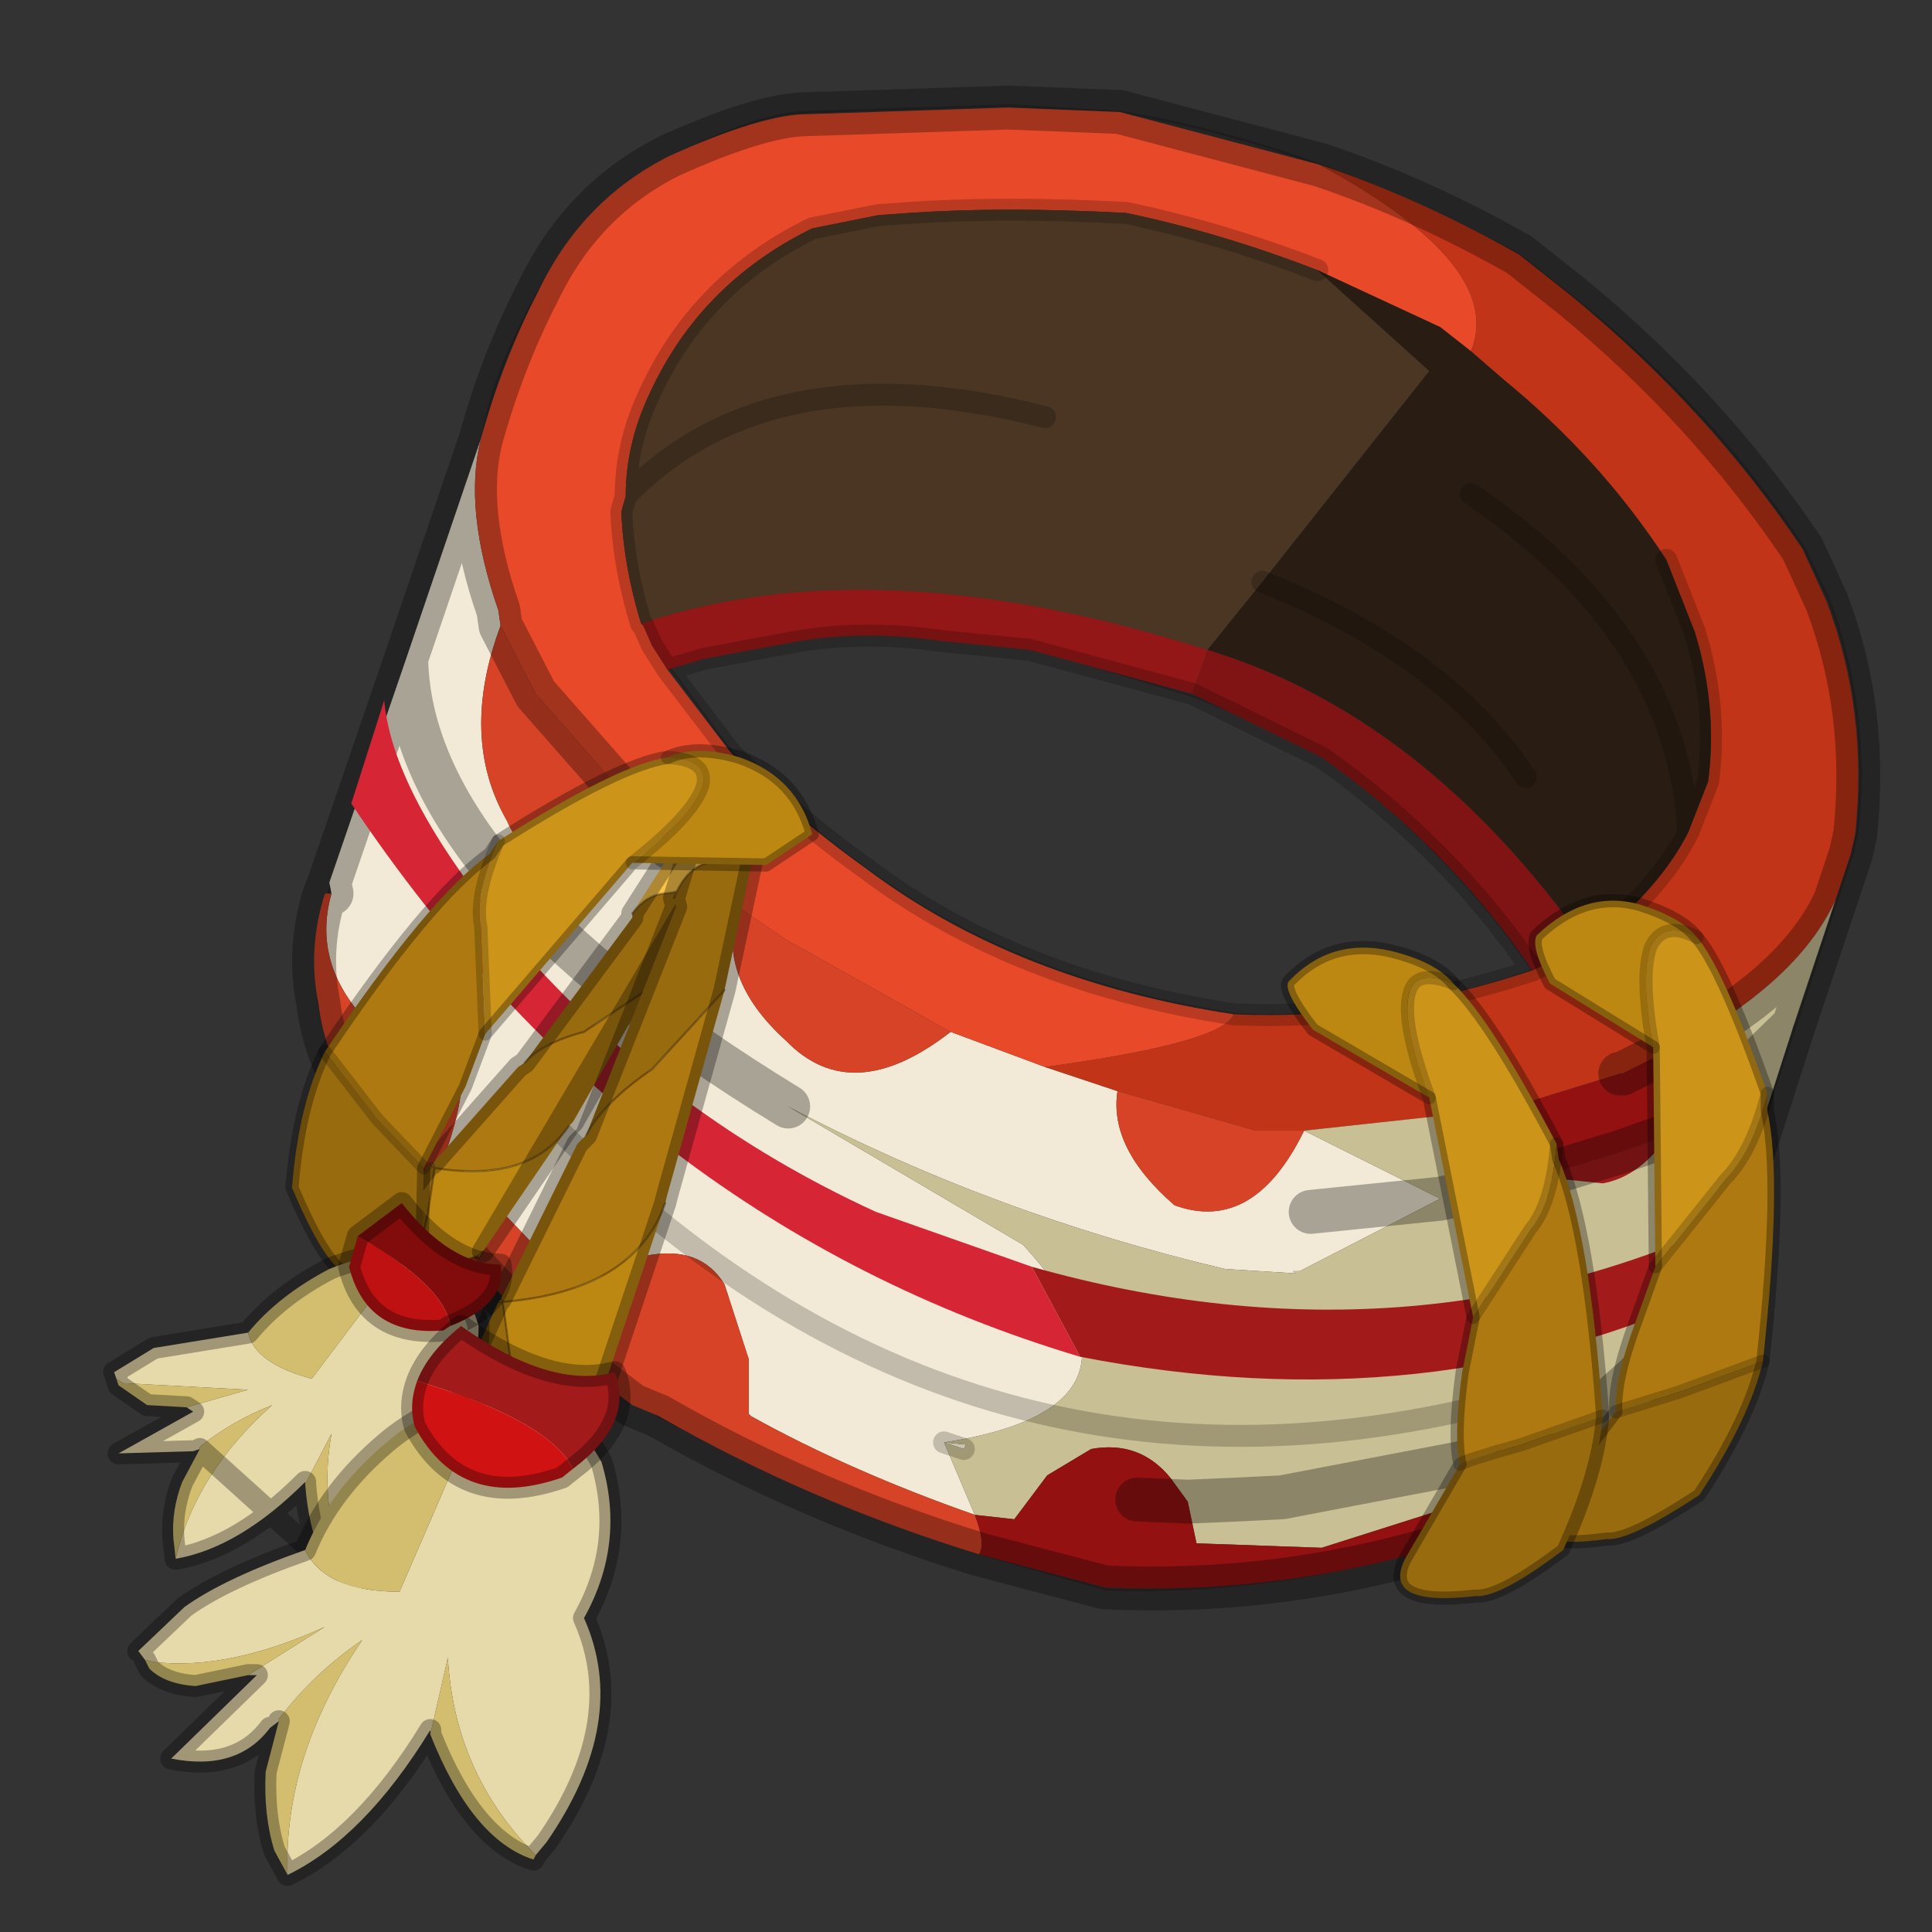 <?xml version="1.0" encoding="UTF-8" standalone="no"?>
<svg xmlns:xlink="http://www.w3.org/1999/xlink" height="440.0px" width="440.0px" xmlns="http://www.w3.org/2000/svg">
  <rect width="100%" height="100%" fill="#333333" stroke="none"/>
  <g transform="matrix(10.0, 0.0, 0.0, 10.0, 0.0, 0.0)">
    <use height="44.0" transform="matrix(1.0, 0.0, 0.0, 1.0, 0.0, 0.0)" width="44.0" xlink:href="#shape0"/>
  </g>
  <defs>
    <g id="shape0" transform="matrix(1.0, 0.0, 0.0, 1.0, 0.0, 0.0)">
      <path d="M44.0 44.0 L0.0 44.0 0.0 0.0 44.0 0.0 44.0 44.0" fill="#43adca" fill-opacity="0.0" fill-rule="evenodd" stroke="none"/>
      <path d="M38.0 12.75 L38.65 14.4 38.75 14.75 Q39.1 16.25 38.95 17.85 38.5 19.6 36.2 21.5 L36.15 21.5 36.05 21.65 34.9 22.1 Q31.55 23.25 28.2 23.1 23.2 22.35 19.75 19.8 18.0 18.55 16.65 17.1 L15.25 15.2 16.05 14.9 18.2 14.55 Q19.8 14.35 21.5 14.55 L23.5 14.75 27.15 15.85 Q28.6 16.4 30.1 17.2 33.0 19.3 34.9 22.1 M29.8 27.5 Q33.35 27.4 36.85 26.2 L38.5 25.6 39.05 25.2 40.9 23.35 42.2 19.4 42.3 18.95 Q42.6 16.2 41.65 13.65 L41.1 12.5 Q38.95 9.25 35.8 6.75 L34.6 5.8 Q29.85 3.25 25.5 2.55 L23.0 2.4 18.4 2.55 Q17.35 2.55 15.35 3.55 13.3 4.6 12.25 6.65 11.15 8.7 11.0 9.95 L7.55 20.1 7.6 20.3 8.05 22.4 8.1 22.45 8.35 22.9 9.6 24.9 9.75 25.0 10.1 25.5 10.5 25.9 11.4 26.9 12.75 28.2 14.8 29.75 14.95 29.85 Q18.05 31.6 21.55 32.8 21.7 32.95 22.0 33.0 L25.95 34.15 28.2 34.15 Q31.45 33.9 34.65 32.85 L35.45 32.55 36.0 32.35 36.35 32.25 38.65 30.05 38.75 29.9 39.35 28.1 M39.35 27.9 L40.9 23.35 M7.55 20.1 L7.5 20.3 Q6.8 22.45 7.75 24.45 L8.0 24.95 9.25 26.85 9.5 27.3 9.85 27.65 Q11.05 29.2 12.6 30.55 L14.5 31.95 15.0 32.25 Q18.45 34.1 22.35 35.4 L25.2 36.2 Q29.8 36.35 34.35 34.65 L35.15 34.35 Q37.9 32.15 38.7 30.1 L38.75 29.9" fill="none" stroke="#000000" stroke-linecap="round" stroke-linejoin="round" stroke-opacity="0.2" stroke-width="0.05"/>
      <path d="M23.8 24.3 L25.45 24.85 Q25.25 26.15 26.75 27.45 28.55 28.1 29.7 25.75 L32.8 27.3 29.6 28.95 29.45 28.95 29.5 29.0 27.9 28.9 Q22.6 27.65 17.95 25.2 L23.3 28.35 Q26.7 32.05 21.5 32.85 L22.2 34.5 Q19.35 33.5 17.1 32.25 L17.05 32.2 17.05 30.95 16.5 29.25 Q15.95 28.35 14.7 28.6 14.0 28.7 13.8 28.9 L13.35 29.6 10.15 26.25 Q11.1 23.6 9.7 22.45 9.05 22.45 8.65 23.55 7.05 22.1 7.55 20.35 L7.5 20.1 9.25 15.0 10.95 10.0 Q10.55 11.6 11.35 13.9 L11.4 14.25 Q10.45 16.8 11.55 18.7 12.15 20.2 14.75 18.7 L15.25 19.3 16.8 20.65 Q16.3 22.25 17.9 23.7 19.4 25.25 21.65 23.5 L23.8 24.3 M38.1 25.85 L38.0 25.85 38.0 25.7 38.1 25.85 M29.85 27.6 L32.8 27.3 29.85 27.6 M17.95 25.2 Q9.35 19.95 9.25 15.0 9.35 19.95 17.95 25.2" fill="#f2ead7" fill-rule="evenodd" stroke="none"/>
      <path d="M21.5 32.85 L22.0 32.9 21.95 33.0 21.5 32.85" fill="#fcf4df" fill-rule="evenodd" stroke="none"/>
      <path d="M38.0 25.85 Q37.35 26.8 36.5 26.95 L35.05 26.8 36.85 26.25 38.0 25.85 M33.9 33.2 L34.7 32.5 35.35 32.65 34.6 32.9 33.9 33.2" fill="#a31a1a" fill-rule="evenodd" stroke="none"/>
      <path d="M30.05 3.75 Q34.3 6.05 33.5 8.0 L32.8 7.45 30.0 6.15 Q27.8 5.3 25.65 4.85 22.85 4.7 20.7 4.85 L20.0 4.9 18.5 5.2 Q15.95 6.45 14.8 8.95 14.25 10.1 14.25 11.3 L14.15 11.65 Q14.2 12.9 14.6 14.2 L14.65 14.25 14.85 14.7 15.2 15.25 16.65 17.15 Q18.0 18.55 19.75 19.8 23.15 22.35 28.1 23.1 27.85 23.75 23.8 24.3 L21.65 23.5 17.9 21.4 16.8 20.65 15.25 19.3 14.75 18.7 12.2 15.8 11.4 14.25 11.35 13.9 Q10.55 11.6 10.95 10.0 11.45 8.2 12.25 6.65 13.25 4.55 15.25 3.55 17.35 2.6 18.4 2.6 L22.95 2.45 25.5 2.55 30.05 3.75" fill="#e84929" fill-rule="evenodd" stroke="none"/>
      <path d="M30.05 3.75 Q32.3 4.5 34.6 5.8 L35.8 6.75 Q38.9 9.3 41.05 12.5 L41.6 13.7 Q42.55 16.2 42.25 19.0 L42.15 19.45 41.8 20.5 Q41.0 22.25 38.45 23.7 L36.95 24.45 36.9 24.45 34.3 25.25 29.7 25.75 28.6 25.75 25.45 24.85 23.8 24.3 Q27.85 23.75 28.1 23.1 31.45 23.25 34.9 22.1 L35.95 21.6 36.15 21.55 Q37.8 20.25 38.45 18.95 L38.9 17.8 Q39.1 16.3 38.7 14.75 L38.6 14.4 37.95 12.75 Q36.45 10.45 34.25 8.65 L33.5 8.0 Q34.3 6.05 30.05 3.75" fill="#c23417" fill-rule="evenodd" stroke="none"/>
      <path d="M25.45 24.85 L28.6 25.75 29.7 25.75 Q28.55 28.1 26.75 27.45 25.25 26.15 25.45 24.85 M22.3 35.4 Q18.4 34.2 15.0 32.25 L14.4 32.0 12.55 30.6 Q11.0 29.15 9.8 27.7 L9.45 27.3 9.25 26.9 7.95 24.9 7.75 24.5 Q7.35 23.7 7.25 22.85 7.0 21.6 7.4 20.35 L7.55 20.35 Q7.05 22.1 8.65 23.55 9.05 22.45 9.7 22.45 11.1 23.6 10.15 26.25 L13.35 29.6 13.8 28.9 Q14.0 28.7 14.7 28.6 15.95 28.35 16.5 29.25 L17.05 30.95 17.05 32.2 17.1 32.25 Q19.35 33.5 22.2 34.5 22.45 35.15 22.3 35.4 M11.4 14.25 L12.2 15.8 14.75 18.7 Q12.15 20.2 11.55 18.7 10.45 16.8 11.4 14.25 M16.8 20.65 L17.9 21.4 21.65 23.5 Q19.4 25.25 17.9 23.7 16.3 22.25 16.8 20.65" fill="#d64326" fill-rule="evenodd" stroke="none"/>
      <path d="M27.5 14.8 L27.15 15.8 23.45 14.8 21.45 14.6 Q19.75 14.35 18.2 14.6 L16.05 15.0 15.2 15.25 14.85 14.7 14.65 14.25 14.6 14.2 Q19.95 12.4 27.5 14.8" fill="#941717" fill-rule="evenodd" stroke="none"/>
      <path d="M36.15 21.55 L35.95 21.6 34.9 22.1 Q33.0 19.3 30.1 17.25 L27.15 15.8 27.5 14.8 Q32.45 16.3 36.15 21.55" fill="#801414" fill-rule="evenodd" stroke="none"/>
      <path d="M29.7 25.75 L34.3 25.25 Q34.25 26.1 34.95 26.65 L35.05 26.8 36.5 26.95 Q37.35 26.8 38.0 25.85 L38.1 25.85 38.0 25.7 Q38.55 24.85 38.45 23.7 41.0 22.25 41.8 20.5 L40.85 23.35 38.75 29.9 38.55 30.1 38.7 30.1 37.4 32.25 35.7 33.2 35.35 32.65 34.7 32.5 33.9 33.2 29.2 34.1 28.2 34.15 27.05 34.2 28.2 34.15 29.2 34.1 33.9 33.2 33.6 33.5 33.25 34.25 30.1 35.25 27.3 35.15 27.25 35.15 27.05 34.2 26.65 33.65 Q25.95 32.8 24.85 33.0 L23.85 33.6 23.1 34.6 22.2 34.5 21.5 32.85 Q26.7 32.05 23.3 28.35 L17.95 25.2 Q22.6 27.65 27.9 28.9 L29.5 29.0 29.45 28.95 29.6 28.95 32.8 27.3 35.05 26.8 32.8 27.3 29.7 25.75 M40.85 23.35 L38.95 25.2 38.45 25.6 38.1 25.85 38.45 25.6 38.95 25.2 40.85 23.35 M21.95 33.0 L22.0 32.9 21.5 32.85 21.95 33.0 M38.55 30.1 L37.2 31.4 36.3 32.2 35.35 32.65 36.3 32.2 37.2 31.4 38.55 30.1" fill="#c9bf94" fill-rule="evenodd" stroke="none"/>
      <path d="M34.3 25.25 L36.9 24.45 36.95 24.45 38.45 23.7 Q38.55 24.85 38.0 25.7 L38.0 25.85 36.85 26.25 35.05 26.8 34.95 26.65 Q34.25 26.1 34.3 25.25 M37.4 32.25 L35.85 33.8 35.1 34.3 34.3 34.7 33.5 35.0 Q29.4 36.35 25.15 36.15 L22.3 35.4 Q22.45 35.15 22.2 34.5 L23.1 34.6 23.85 33.6 24.85 33.0 Q25.95 32.8 26.65 33.65 L27.05 34.2 27.25 35.15 27.3 35.15 30.1 35.25 33.25 34.25 33.6 33.5 33.9 33.2 34.6 32.9 35.35 32.65 35.7 33.2 37.4 32.25 M25.9 34.15 L27.05 34.2 25.9 34.15" fill="#941111" fill-rule="evenodd" stroke="none"/>
      <path d="M14.6 14.2 Q14.2 12.9 14.15 11.65 L14.25 11.3 Q14.25 10.1 14.8 8.95 15.95 6.45 18.5 5.2 L20.0 4.9 20.7 4.85 Q22.85 4.7 25.65 4.85 27.8 5.3 30.0 6.15 L32.55 8.45 28.75 13.25 27.5 14.8 Q19.95 12.4 14.6 14.2 M23.8 9.5 Q17.55 7.9 14.25 11.3 17.55 7.9 23.8 9.5" fill="#4a3623" fill-rule="evenodd" stroke="none"/>
      <path d="M33.5 8.0 L34.25 8.65 Q36.45 10.45 37.95 12.75 L38.6 14.4 38.7 14.75 Q39.1 16.3 38.9 17.8 L38.45 18.95 Q37.8 20.25 36.15 21.55 32.45 16.3 27.5 14.8 L28.75 13.25 32.55 8.45 30.0 6.15 32.8 7.45 33.5 8.0 M34.75 17.7 Q32.9 14.9 28.75 13.25 32.9 14.9 34.75 17.7 M38.45 18.95 Q38.2 14.45 33.5 11.25 38.2 14.45 38.45 18.95" fill="#291d13" fill-rule="evenodd" stroke="none"/>
      <path d="M37.95 12.75 L38.6 14.4 38.7 14.75 Q39.1 16.3 38.9 17.8 L38.45 18.95 Q37.8 20.25 36.15 21.55 L35.95 21.6 34.9 22.1 Q31.45 23.25 28.1 23.1 23.15 22.35 19.75 19.8 18.0 18.55 16.65 17.15 L15.2 15.25 16.05 15.0 18.2 14.6 Q19.75 14.35 21.45 14.6 L23.45 14.8 27.15 15.8 30.1 17.25 Q33.0 19.3 34.9 22.1 M14.6 14.2 Q14.2 12.9 14.15 11.65 L14.25 11.3 Q14.25 10.1 14.8 8.95 15.95 6.45 18.5 5.2 L20.0 4.9 20.7 4.85 Q22.85 4.7 25.65 4.85 27.8 5.3 30.0 6.15 M28.75 13.25 Q32.9 14.9 34.75 17.7 M14.6 14.2 L14.65 14.25 14.85 14.7 15.2 15.25 M33.5 11.25 Q38.2 14.45 38.45 18.95 M21.95 33.0 L21.5 32.85 M14.25 11.3 Q17.55 7.9 23.8 9.5" fill="none" stroke="#000000" stroke-linecap="round" stroke-linejoin="round" stroke-opacity="0.2" stroke-width="0.5"/>
      <path d="M41.8 20.5 L42.15 19.45 42.25 19.0 Q42.55 16.2 41.6 13.7 L41.05 12.5 Q38.9 9.3 35.8 6.75 L34.6 5.8 Q32.3 4.5 30.05 3.75 M36.9 24.45 L36.95 24.45 38.45 23.7 Q41.0 22.25 41.8 20.5 L40.85 23.35 38.75 29.9 38.7 30.1 37.4 32.25 35.85 33.8 35.1 34.3 34.3 34.7 33.5 35.0 Q29.4 36.35 25.15 36.15 L22.3 35.4 Q18.4 34.2 15.0 32.25 L14.4 32.0 12.55 30.6 Q11.0 29.15 9.8 27.7 L9.45 27.3 9.25 26.9 7.95 24.9 7.75 24.5 Q7.35 23.7 7.25 22.85 7.0 21.6 7.4 20.35 L7.5 20.1 9.25 15.0 10.95 10.0 Q11.45 8.2 12.25 6.65 13.25 4.55 15.25 3.55 17.35 2.6 18.4 2.6 L22.95 2.45 25.5 2.55 30.05 3.75 M7.55 20.35 L7.5 20.1 M10.95 10.0 Q10.55 11.6 11.35 13.9 L11.4 14.25 12.2 15.8 14.75 18.7 15.25 19.3 M38.1 25.85 L38.45 25.6 38.95 25.2 40.85 23.35 M38.0 25.85 L38.1 25.85 M35.05 26.8 L32.8 27.3 29.85 27.6 M27.05 34.2 L28.2 34.15 29.2 34.1 33.9 33.2 M35.35 32.65 L36.3 32.2 37.2 31.4 38.55 30.1 38.75 29.9 M35.05 26.8 L36.85 26.25 38.0 25.85 M35.35 32.65 L34.6 32.9 33.9 33.2 M27.05 34.2 L25.9 34.15 M9.25 15.0 Q9.35 19.95 17.95 25.2" fill="none" stroke="#000000" stroke-linecap="round" stroke-linejoin="round" stroke-opacity="0.302" stroke-width="1.0"/>
      <path d="M12.6 25.6 Q22.15 35.3 34.8 31.75" fill="none" stroke="#000000" stroke-linecap="round" stroke-linejoin="round" stroke-opacity="0.2" stroke-width="0.5"/>
      <path d="M23.5 28.85 L24.6 30.9 Q14.4 27.85 8.0 18.3 L8.75 15.95 Q8.95 18.2 11.85 21.6 15.25 25.45 19.95 27.6 L23.5 28.85" fill="#d62535" fill-rule="evenodd" stroke="none"/>
      <path d="M23.5 28.85 Q32.35 31.35 40.15 27.45 L39.15 29.35 Q32.6 32.45 24.6 30.9 L23.5 28.85" fill="#a31a1a" fill-rule="evenodd" stroke="none"/>
      <path d="M38.65 21.35 Q37.9 20.95 37.6 21.55 37.35 22.2 37.65 23.85 L35.3 22.4 Q34.85 21.55 35.0 21.3 36.1 20.25 37.35 20.6 38.3 20.9 38.65 21.35" fill="#bd8812" fill-rule="evenodd" stroke="none"/>
      <path d="M37.65 23.85 Q37.35 22.2 37.6 21.55 37.9 20.95 38.65 21.35 39.25 22.05 40.25 24.9 39.9 26.25 39.3 26.85 L37.7 28.85 37.65 23.85" fill="#cc951a" fill-rule="evenodd" stroke="none"/>
      <path d="M37.7 28.85 L39.3 26.85 Q39.9 26.25 40.25 24.9 L40.25 25.3 Q40.6 26.85 40.15 31.0 L38.25 31.7 36.8 32.15 Q36.75 31.45 37.25 30.1 L37.7 28.85" fill="#ad7910" fill-rule="evenodd" stroke="none"/>
      <path d="M40.15 31.0 Q39.85 32.3 38.7 34.05 37.1 35.1 36.6 35.05 34.45 35.35 35.2 34.25 L36.8 32.15 38.25 31.7 40.15 31.0" fill="#996b0f" fill-rule="evenodd" stroke="none"/>
      <path d="M38.65 21.35 Q38.3 20.9 37.35 20.6 36.1 20.25 35.0 21.3 34.85 21.55 35.3 22.4 L37.65 23.85 37.7 28.85 M40.25 24.9 Q39.25 22.05 38.65 21.35 M36.8 32.15 Q36.75 31.45 37.25 30.1 L37.7 28.85 M40.25 24.9 L40.25 25.3 Q40.6 26.85 40.15 31.0 39.85 32.3 38.7 34.05 37.1 35.1 36.6 35.05 34.45 35.35 35.2 34.25 L36.8 32.15" fill="none" stroke="#000000" stroke-linecap="round" stroke-linejoin="round" stroke-opacity="0.302" stroke-width="0.3"/>
      <path d="M37.65 23.85 Q37.35 22.2 37.6 21.55 37.9 20.95 38.65 21.35 M37.7 28.85 L39.3 26.85 Q39.9 26.25 40.25 24.9 M36.8 32.15 L38.25 31.7 40.15 31.0" fill="none" stroke="#000000" stroke-linecap="round" stroke-linejoin="round" stroke-opacity="0.2" stroke-width="0.3"/>
      <path d="M33.1 22.4 Q32.25 22.05 32.1 22.6 31.9 23.25 32.55 25.0 L29.9 23.45 Q29.2 22.55 29.35 22.35 30.3 21.35 31.65 21.65 32.7 21.9 33.1 22.4" fill="#bd8812" fill-rule="evenodd" stroke="none"/>
      <path d="M32.55 25.0 Q31.9 23.25 32.1 22.6 32.25 22.05 33.1 22.4 33.95 23.2 35.45 26.05 35.35 27.4 34.85 28.0 L33.55 30.0 32.55 25.0" fill="#cc951a" fill-rule="evenodd" stroke="none"/>
      <path d="M33.55 30.0 L34.85 28.0 Q35.35 27.4 35.45 26.05 L35.5 26.4 Q36.2 28.0 36.5 32.25 L34.65 32.9 Q33.4 33.25 33.25 33.35 33.1 32.7 33.3 31.25 L33.55 30.0" fill="#ad7910" fill-rule="evenodd" stroke="none"/>
      <path d="M33.25 33.35 Q33.4 33.25 34.65 32.9 L36.5 32.25 Q36.4 33.55 35.6 35.3 34.15 36.4 33.6 36.35 31.45 36.6 32.0 35.5 L33.25 33.35" fill="#996b0f" fill-rule="evenodd" stroke="none"/>
      <path d="M33.1 22.4 Q32.7 21.9 31.65 21.65 30.3 21.35 29.35 22.35 29.2 22.55 29.9 23.45 L32.55 25.0 33.55 30.0 33.3 31.25 Q33.1 32.7 33.25 33.35 M35.45 26.05 Q33.95 23.2 33.1 22.4 M36.5 32.25 Q36.2 28.0 35.5 26.4 L35.45 26.05 M36.5 32.25 Q36.4 33.55 35.6 35.3 34.15 36.4 33.6 36.35 31.45 36.6 32.0 35.5 L33.25 33.35" fill="none" stroke="#000000" stroke-linecap="round" stroke-linejoin="round" stroke-opacity="0.302" stroke-width="0.3"/>
      <path d="M32.55 25.0 Q31.9 23.25 32.1 22.6 32.25 22.05 33.1 22.4 M33.55 30.0 L34.85 28.0 Q35.35 27.4 35.45 26.05 M33.25 33.35 Q33.4 33.25 34.65 32.9 L36.5 32.25" fill="none" stroke="#000000" stroke-linecap="round" stroke-linejoin="round" stroke-opacity="0.2" stroke-width="0.3"/>
      <path d="M11.95 24.2 L11.8 24.3 9.85 26.5 9.9 26.6 Q12.05 26.95 12.95 25.65 L13.05 25.55 14.8 22.5 13.3 23.5 Q12.35 23.75 11.95 24.2 M8.95 27.6 L8.1 29.0 8.85 29.15 9.0 30.85 10.1 28.85 9.95 28.8 9.65 28.05 9.75 27.6 8.95 27.6" fill="#ad7910" fill-rule="evenodd" stroke="none"/>
      <path d="M16.05 19.95 Q15.75 20.3 15.1 20.35 14.7 20.4 14.4 20.8 L14.4 20.9 11.95 24.2 Q12.35 23.75 13.3 23.5 L14.8 22.5 16.05 19.95 M9.8 26.5 L8.95 27.6 9.75 27.6 9.9 26.6 9.8 26.5" fill="#996b0f" fill-rule="evenodd" stroke="none"/>
      <path d="M16.05 19.95 L16.25 19.7 Q16.4 19.05 15.55 19.0 L14.4 20.8 Q14.7 20.4 15.1 20.35 15.75 20.3 16.05 19.95 M9.85 26.5 L9.8 26.5 9.9 26.6 9.85 26.5 M10.9 28.6 L10.9 28.65 11.0 28.5 10.9 28.6" fill="#f9c347" fill-rule="evenodd" stroke="none"/>
      <path d="M10.1 28.85 L10.9 28.6 11.0 28.5 12.95 25.65 Q12.05 26.95 9.9 26.6 L9.75 27.6 9.65 28.05 9.95 28.8 10.1 28.85" fill="#bd8812" fill-rule="evenodd" stroke="none"/>
      <path d="M16.05 19.95 Q15.75 20.3 15.1 20.35 14.7 20.4 14.4 20.8 M9.85 26.5 L9.8 26.5 9.9 26.6 9.75 27.6 M10.1 28.85 L10.9 28.6 M10.9 28.65 L11.0 28.5 10.9 28.6 M14.8 22.5 L13.3 23.5 Q12.35 23.75 11.95 24.2 M9.9 26.6 L9.85 26.5 M10.1 28.85 L9.95 28.8 9.65 28.05 9.75 27.6 M12.95 25.65 Q12.05 26.95 9.9 26.6" fill="none" stroke="#000000" stroke-linecap="round" stroke-linejoin="round" stroke-opacity="0.302" stroke-width="0.05"/>
      <path d="M14.4 20.8 L15.55 19.0 Q16.4 19.05 16.25 19.7 L16.05 19.95 M14.4 20.8 L14.4 20.9 11.95 24.2 11.8 24.3 9.85 26.5 M9.8 26.5 L8.95 27.6 M11.0 28.5 L12.95 25.65 13.05 25.55 14.8 22.5 16.05 19.95 Z" fill="none" stroke="#000000" stroke-linecap="round" stroke-linejoin="round" stroke-opacity="0.302" stroke-width="0.5"/>
      <path d="M16.5 22.55 L14.85 24.35 Q13.75 25.1 13.35 25.85 L13.15 26.05 11.4 29.6 11.45 29.65 Q14.45 29.4 15.15 27.4 L15.2 27.2 16.5 22.55 M10.6 31.3 L9.95 33.5 9.95 33.55 10.95 33.4 11.75 35.6 12.5 32.55 12.35 32.6 11.65 31.7 11.65 31.15 10.6 31.3" fill="#ad7910" fill-rule="evenodd" stroke="none"/>
      <path d="M15.35 20.45 L15.4 20.65 13.35 25.85 Q13.75 25.1 14.85 24.35 L16.5 22.55 17.3 18.8 16.1 19.65 Q15.6 19.8 15.35 20.45 M11.35 29.65 L10.6 31.3 11.65 31.15 11.45 29.65 11.35 29.65" fill="#996b0f" fill-rule="evenodd" stroke="none"/>
      <path d="M15.35 20.45 Q15.6 19.8 16.1 19.65 L17.3 18.8 17.4 18.35 Q17.35 17.5 16.2 17.7 L15.35 20.45 M11.4 29.6 L11.35 29.65 11.45 29.65 11.4 29.6 M13.5 31.9 L13.55 32.1 13.65 31.9 13.5 31.9" fill="#f9c347" fill-rule="evenodd" stroke="none"/>
      <path d="M12.5 32.55 L13.5 31.9 13.65 31.9 15.15 27.4 Q14.45 29.4 11.45 29.65 L11.65 31.15 11.65 31.7 12.35 32.6 12.5 32.55" fill="#bd8812" fill-rule="evenodd" stroke="none"/>
      <path d="M15.35 20.45 Q15.6 19.8 16.1 19.65 L17.3 18.8 M16.5 22.55 L14.85 24.35 Q13.75 25.1 13.35 25.85 M11.4 29.6 L11.35 29.65 11.45 29.65 11.4 29.6 M12.5 32.55 L13.5 31.9 M13.55 32.1 L13.65 31.9 13.5 31.9 M12.5 32.55 L12.35 32.6 11.65 31.7 11.65 31.15 11.45 29.65 Q14.45 29.4 15.15 27.4" fill="none" stroke="#000000" stroke-linecap="round" stroke-linejoin="round" stroke-opacity="0.302" stroke-width="0.05"/>
      <path d="M13.35 25.85 L15.4 20.65 15.35 20.45 16.2 17.7 Q17.35 17.5 17.4 18.35 L17.3 18.8 16.5 22.55 M13.35 25.85 L13.15 26.05 11.4 29.6 M11.35 29.65 L10.6 31.3 M13.65 31.9 L15.15 27.4 15.2 27.2 16.5 22.55" fill="none" stroke="#000000" stroke-linecap="round" stroke-linejoin="round" stroke-opacity="0.302" stroke-width="0.5"/>
      <path d="M15.2 17.25 Q16.15 17.3 16.0 17.9 15.8 18.55 14.4 19.65 L17.45 19.7 18.5 19.0 Q18.15 17.7 16.85 17.25 15.85 16.95 15.2 17.25" fill="#bd8812" fill-rule="evenodd" stroke="none"/>
      <path d="M14.4 19.65 Q15.8 18.55 16.0 17.9 16.15 17.3 15.2 17.25 14.1 17.4 11.35 19.15 10.8 20.4 10.95 21.1 L11.05 23.55 14.4 19.65" fill="#cc951a" fill-rule="evenodd" stroke="none"/>
      <path d="M11.05 23.55 L10.95 21.1 Q10.8 20.4 11.35 19.15 L11.15 19.45 Q9.75 20.45 7.4 23.95 L8.6 25.5 9.65 26.6 10.6 24.75 11.05 23.55" fill="#ad7910" fill-rule="evenodd" stroke="none"/>
      <path d="M9.65 26.6 L8.6 25.5 7.4 23.95 Q6.8 25.15 6.65 27.05 7.35 28.7 7.8 28.95 9.6 30.3 9.6 29.05 L9.65 26.6" fill="#996b0f" fill-rule="evenodd" stroke="none"/>
      <path d="M15.2 17.25 Q15.85 16.95 16.85 17.25 18.15 17.7 18.5 19.0 L17.45 19.7 14.4 19.65 11.05 23.55 10.6 24.75 9.65 26.6 M11.35 19.15 Q14.1 17.4 15.2 17.25 M7.4 23.95 Q9.75 20.45 11.15 19.45 L11.35 19.15 M7.4 23.95 Q6.8 25.15 6.65 27.05 7.35 28.7 7.8 28.95 9.6 30.3 9.6 29.05 L9.65 26.6" fill="none" stroke="#000000" stroke-linecap="round" stroke-linejoin="round" stroke-opacity="0.302" stroke-width="0.3"/>
      <path d="M14.4 19.65 Q15.8 18.55 16.0 17.9 16.15 17.3 15.2 17.25 M11.05 23.55 L10.95 21.1 Q10.8 20.4 11.35 19.15 M9.65 26.6 L8.6 25.5 7.4 23.95" fill="none" stroke="#000000" stroke-linecap="round" stroke-linejoin="round" stroke-opacity="0.2" stroke-width="0.3"/>
      <path d="M8.15 36.25 L8.35 36.05 Q10.2 34.5 9.9 32.65 10.9 31.65 10.9 30.2 10.5 28.8 9.25 28.55 L7.1 31.4 Q5.8 31.05 5.65 30.35 L3.5 30.7 2.6 31.25 2.65 31.4 2.8 31.5 5.65 31.65 4.25 32.05 4.4 32.15 2.7 33.1 4.4 33.05 4.55 33.0 4.55 32.95 Q5.3 32.35 6.2 32.0 4.45 33.55 4.0 35.5 5.45 35.25 6.95 33.75 L6.95 33.8 7.55 32.65 Q7.2 34.6 8.15 36.25" fill="#e6d9aa" fill-rule="evenodd" stroke="none"/>
      <path d="M9.25 28.55 Q8.35 28.55 7.5 28.9 6.35 29.5 5.65 30.35 5.8 31.05 7.1 31.4 L9.25 28.55 M2.65 31.4 L2.7 31.55 3.35 32.0 4.25 32.05 5.65 31.65 2.8 31.5 2.65 31.4 M4.55 33.0 L4.15 33.75 Q3.9 34.4 3.95 35.05 L4.0 35.5 Q4.45 33.55 6.2 32.0 5.3 32.35 4.55 32.95 L4.55 33.0 M6.95 33.8 Q7.1 35.7 8.05 36.3 L8.15 36.25 Q7.2 34.6 7.55 32.65 L6.95 33.8" fill="#d3be70" fill-rule="evenodd" stroke="none"/>
      <path d="M8.15 36.25 L8.35 36.05 Q10.2 34.5 9.9 32.65 10.9 31.65 10.9 30.2 10.5 28.8 9.25 28.55 8.35 28.55 7.5 28.9 6.35 29.5 5.65 30.35 L3.5 30.7 2.6 31.25 M2.65 31.4 L2.7 31.55 3.35 32.0 4.25 32.05 4.4 32.15 2.7 33.1 4.4 33.05 M4.55 33.0 L4.15 33.75 Q3.9 34.4 3.95 35.05 L4.0 35.5 Q5.45 35.25 6.95 33.75 L6.95 33.8 Q7.1 35.7 8.05 36.3 L8.15 36.25 Z" fill="none" stroke="#000000" stroke-linecap="round" stroke-linejoin="round" stroke-opacity="0.302" stroke-width="0.5"/>
      <path d="M10.25 30.2 Q10.15 29.3 8.15 28.15 L7.95 28.85 Q8.35 30.45 10.1 30.3 L10.25 30.2" fill="#bf1111" fill-rule="evenodd" stroke="none"/>
      <path d="M8.15 28.15 Q10.15 29.3 10.25 30.2 11.55 29.7 11.4 28.8 10.25 28.8 9.15 27.4 L8.15 28.15" fill="#820b0b" fill-rule="evenodd" stroke="none"/>
      <path d="M10.25 30.2 L10.1 30.3 Q8.35 30.45 7.95 28.85 L8.15 28.15 9.15 27.4 Q10.25 28.8 11.4 28.8 11.55 29.7 10.25 30.2 Z" fill="none" stroke="#000000" stroke-linecap="round" stroke-linejoin="round" stroke-opacity="0.302" stroke-width="0.5"/>
      <path d="M11.05 31.75 Q12.8 31.65 13.7 33.3 14.25 35.15 13.3 36.85 14.35 39.2 12.45 41.95 L12.2 42.25 Q10.35 40.4 10.2 37.75 L9.8 39.5 9.8 39.4 Q8.3 41.85 6.55 42.7 6.45 40.0 8.25 37.35 7.15 38.1 6.35 39.15 L6.35 39.2 6.15 39.35 Q5.4 40.35 3.9 40.05 L5.85 38.15 5.65 38.15 7.4 37.05 Q5.2 38.05 3.5 37.85 L3.3 37.8 3.15 37.6 4.2 36.6 Q5.1 35.95 6.95 35.3 7.4 36.25 9.1 36.25 L11.05 31.75" fill="#e6d9aa" fill-rule="evenodd" stroke="none"/>
      <path d="M11.05 31.75 L9.1 36.25 Q7.4 36.25 6.95 35.3 7.5 33.95 8.8 32.85 9.75 32.05 11.05 31.75 M3.3 37.8 L3.5 37.85 Q5.2 38.05 7.4 37.05 L5.65 38.15 4.45 38.4 Q3.75 38.35 3.4 38.0 L3.3 37.8 M6.35 39.2 L6.35 39.15 Q7.15 38.1 8.25 37.35 6.45 40.0 6.55 42.7 L6.25 42.15 Q6.0 41.35 6.05 40.35 L6.35 39.2 M9.8 39.5 L10.2 37.75 Q10.35 40.4 12.2 42.25 L12.15 42.35 Q10.75 41.9 9.8 39.5" fill="#d3be70" fill-rule="evenodd" stroke="none"/>
      <path d="M12.2 42.25 L12.45 41.95 Q14.35 39.2 13.3 36.85 14.25 35.15 13.7 33.3 12.8 31.65 11.05 31.75 9.75 32.05 8.8 32.85 7.5 33.95 6.95 35.3 5.1 35.95 4.2 36.6 L3.15 37.6 M5.65 38.15 L5.85 38.15 3.9 40.05 Q5.4 40.35 6.15 39.35 M6.55 42.7 Q8.3 41.85 9.8 39.4 L9.8 39.5 M12.2 42.25 L12.15 42.35 Q10.75 41.9 9.8 39.5 M6.35 39.2 L6.05 40.35 Q6.0 41.35 6.25 42.15 L6.55 42.7 M3.3 37.8 L3.4 38.0 Q3.75 38.35 4.45 38.4 L5.65 38.15" fill="none" stroke="#000000" stroke-linecap="round" stroke-linejoin="round" stroke-opacity="0.302" stroke-width="0.5"/>
      <path d="M13.05 33.45 Q14.45 32.4 14.0 31.25 12.55 31.65 10.5 30.2 9.75 30.8 9.5 31.45 12.5 32.35 13.05 33.45" fill="#a31a1a" fill-rule="evenodd" stroke="none"/>
      <path d="M9.5 31.45 Q9.3 32.0 9.45 32.5 10.5 34.45 12.8 33.65 L13.05 33.45 Q12.5 32.35 9.5 31.45" fill="#d11212" fill-rule="evenodd" stroke="none"/>
      <path d="M13.05 33.45 Q14.45 32.4 14.0 31.25 12.55 31.65 10.5 30.2 9.75 30.8 9.5 31.45 9.3 32.0 9.45 32.5 10.5 34.45 12.8 33.65 L13.05 33.45 Z" fill="none" stroke="#000000" stroke-linecap="round" stroke-linejoin="round" stroke-opacity="0.302" stroke-width="0.5"/>
    </g>
  </defs>
</svg>
